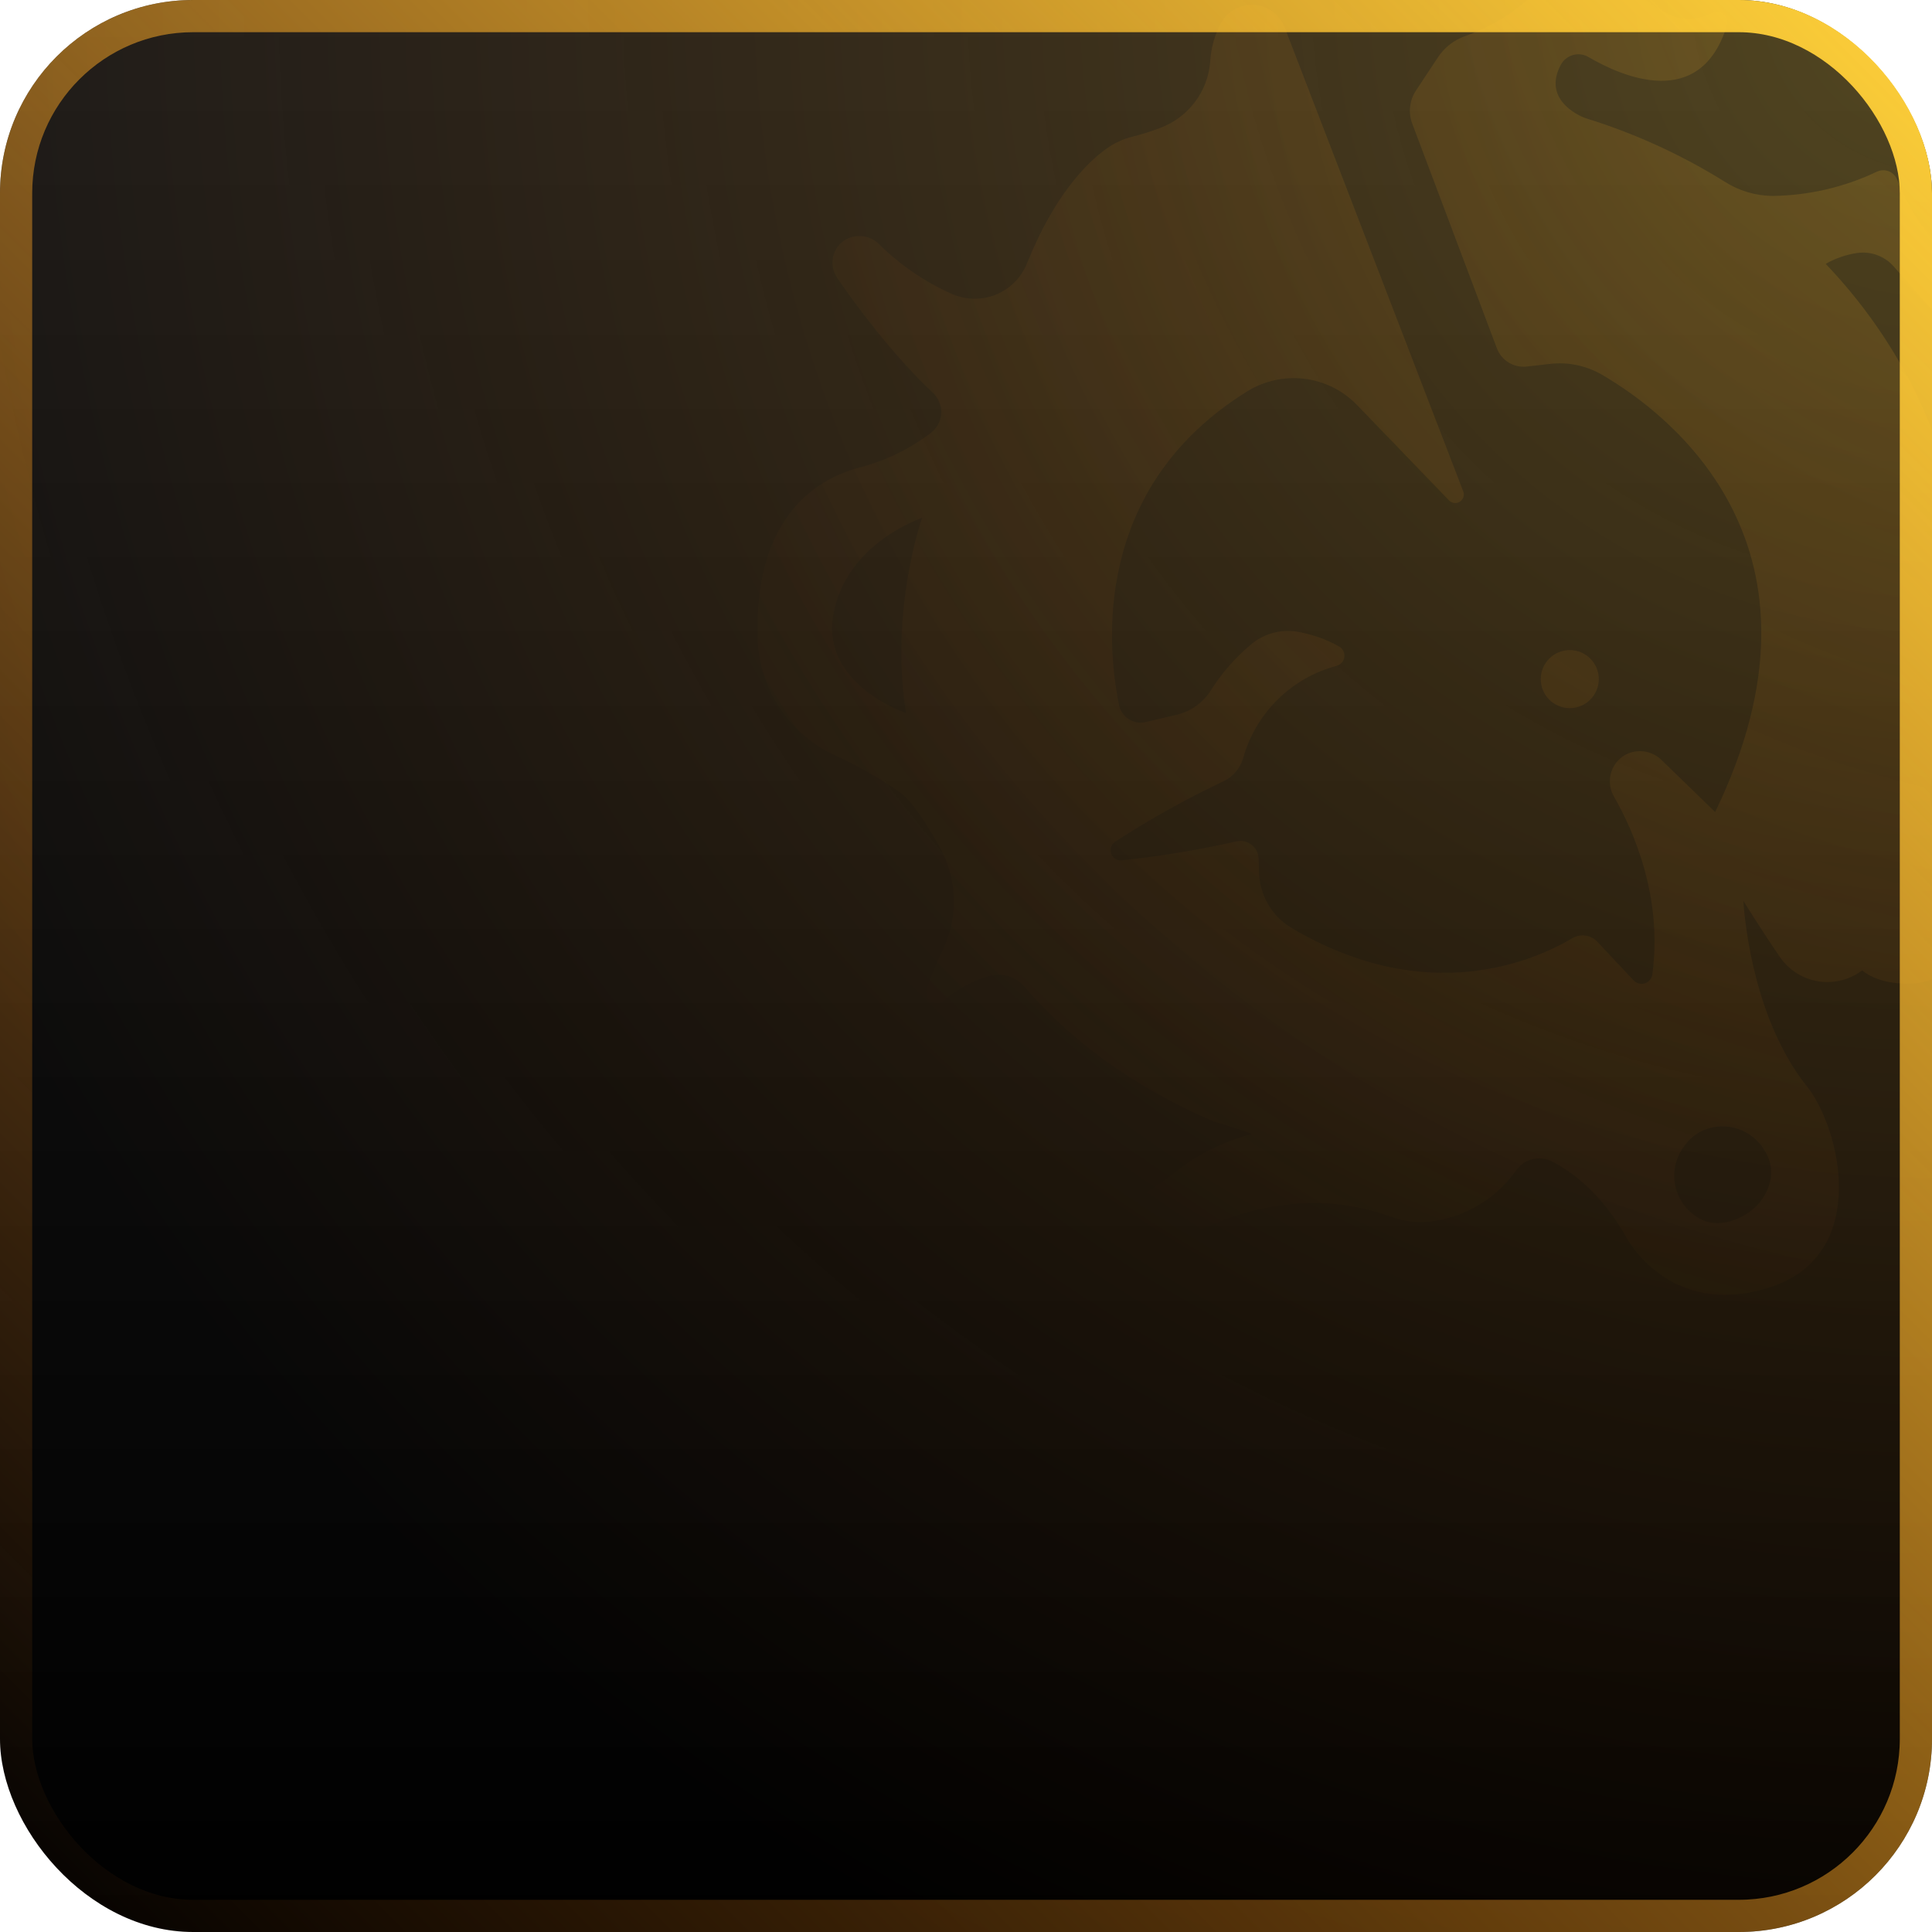 <svg width="120" height="120" viewBox="0 0 120 120" fill="none" xmlns="http://www.w3.org/2000/svg">
<g clip-path="url(#clip0_1923_2282)">
<rect width="120" height="120" rx="12" fill="url(#paint0_linear_1923_2282)"/>
<rect width="120" height="120" fill="url(#paint1_radial_1923_2282)" fill-opacity="0.25"/>
<g opacity="0.2">
<path fill-rule="evenodd" clip-rule="evenodd" d="M97.916 -3.794C98.053 -3.814 98.193 -3.799 98.322 -3.75C98.452 -3.701 98.567 -3.62 98.657 -3.515C99.72 -2.263 101.545 -0.296 103.263 0.686C103.718 0.978 104.242 1.143 104.782 1.165C105.322 1.187 105.858 1.063 106.335 0.808C106.448 0.748 106.577 0.723 106.706 0.736C106.834 0.749 106.955 0.8 107.054 0.882C107.154 0.964 107.228 1.073 107.265 1.197C107.302 1.32 107.3 1.452 107.263 1.575C105.619 6.925 100.725 4.75 98.665 3.544C98.523 3.46 98.365 3.404 98.202 3.381C98.038 3.359 97.872 3.37 97.712 3.413C97.553 3.456 97.404 3.531 97.274 3.633C97.144 3.735 97.035 3.861 96.955 4.006C95.683 6.36 98.458 7.333 98.489 7.343C101.52 8.277 104.417 9.599 107.109 11.275C107.995 11.846 109.025 12.156 110.079 12.17C112.33 12.144 114.55 11.63 116.583 10.661C116.697 10.608 116.822 10.578 116.948 10.575C117.074 10.571 117.2 10.593 117.317 10.639C117.434 10.686 117.541 10.756 117.63 10.845C117.719 10.935 117.789 11.041 117.836 11.159C118.564 13.007 120.637 17.024 125.291 18.496C125.433 18.543 125.555 18.636 125.636 18.762C125.717 18.887 125.753 19.036 125.738 19.184C125.723 19.333 125.657 19.472 125.552 19.579C125.447 19.685 125.309 19.753 125.161 19.77C123.791 19.946 122.402 19.915 121.042 19.679C120.508 19.571 120.024 19.291 119.665 18.881L117.634 16.565C117.356 16.244 117.002 15.998 116.604 15.849C116.206 15.7 115.778 15.654 115.358 15.713C114.668 15.814 114.003 16.043 113.398 16.389C119.139 22.394 120.599 28.574 120.599 28.574C120.603 28.613 121.245 34.603 126.755 34.227C129.784 34.021 131.114 31.852 131.7 29.937C131.74 29.805 131.821 29.69 131.931 29.607C132.041 29.524 132.174 29.478 132.312 29.475C132.449 29.472 132.585 29.512 132.698 29.59C132.812 29.668 132.898 29.779 132.945 29.909C133.618 31.676 134.534 33.341 135.666 34.856C135.616 35.546 135.479 36.186 135.281 36.78H135.283L135.174 37.197C134.004 41.467 131.277 44.471 129.665 45.947C129.563 46.042 129.436 46.106 129.299 46.133C129.162 46.16 129.021 46.147 128.89 46.098C128.76 46.049 128.645 45.965 128.56 45.855C128.475 45.744 128.421 45.612 128.407 45.474C128.294 44.42 127.906 43.085 126.733 42.401C124.792 41.268 122.73 43.281 122.4 43.623C122.091 43.957 121.851 44.258 121.708 44.472C117.788 50.344 121.066 52.396 123.36 53.099C123.469 53.131 123.566 53.196 123.637 53.284C123.709 53.372 123.752 53.481 123.761 53.594C123.769 53.708 123.743 53.822 123.685 53.92C123.628 54.018 123.542 54.096 123.439 54.144C122.793 54.44 122.191 54.752 121.63 55.075C121.948 55.522 122.166 56.032 122.266 56.572C122.372 57.149 122.342 57.743 122.177 58.307C121.977 59.099 121.52 59.804 120.878 60.309C120.236 60.815 119.443 61.093 118.626 61.101C117.616 61.111 116.485 60.935 115.659 60.272C115.465 60.418 115.259 60.547 115.039 60.651C114.532 60.892 113.976 61.01 113.416 60.996C112.855 60.983 112.305 60.838 111.811 60.572C111.317 60.307 110.893 59.929 110.572 59.469C109.811 58.372 109.048 57.17 108.286 55.963C108.286 55.963 108.617 62.952 112.217 67.457C114.335 70.109 116.2 77.95 109.919 79.96C103.637 81.971 100.998 76.82 100.998 76.82C99.479 74.142 97.667 72.799 96.404 72.141C96.023 71.947 95.584 71.897 95.17 72.003C94.756 72.109 94.394 72.362 94.153 72.715C93.566 73.543 92.819 74.245 91.957 74.78C91.094 75.314 90.134 75.671 89.131 75.828C88.232 75.987 87.306 75.905 86.449 75.591C80.323 73.32 74.835 76.097 72.88 77.304C72.273 77.676 71.555 77.826 70.85 77.725C69.46 77.554 68.156 76.96 67.115 76.024C67.015 75.929 66.948 75.806 66.922 75.671C66.897 75.536 66.914 75.396 66.972 75.272C67.031 75.148 67.126 75.045 67.246 74.978C67.366 74.911 67.504 74.883 67.64 74.899C68.849 75.007 70.611 74.68 72.818 72.937C74.272 71.75 75.968 70.894 77.786 70.43C76.349 69.917 75.37 69.657 75.37 69.657C70.218 67.426 66.416 64.533 63.639 61.296C63.364 60.973 62.999 60.738 62.59 60.622C62.182 60.505 61.748 60.513 61.343 60.643C60.334 60.963 59.399 61.481 58.594 62.168C58.487 62.262 58.352 62.318 58.21 62.327C58.069 62.337 57.927 62.3 57.808 62.222C57.69 62.145 57.599 62.03 57.551 61.897C57.503 61.763 57.501 61.617 57.543 61.481C57.809 60.664 58.132 59.866 58.51 59.094C58.619 58.872 58.717 58.649 58.802 58.426C59.164 57.462 59.307 56.43 59.221 55.404C59.135 54.378 58.822 53.384 58.305 52.494C57.556 51.176 56.604 49.699 55.883 49.199C54.637 48.333 53.316 47.581 51.937 46.951C51.809 46.893 51.684 46.834 51.562 46.774C50.223 46.088 49.096 45.05 48.301 43.772C47.507 42.494 47.076 41.024 47.054 39.519C46.906 32.589 50.195 29.849 53.483 29.01C55.057 28.595 56.533 27.871 57.824 26.88C58.012 26.736 58.167 26.553 58.277 26.343C58.387 26.134 58.449 25.903 58.461 25.666C58.472 25.43 58.431 25.194 58.342 24.975C58.253 24.755 58.118 24.558 57.944 24.396C55.411 22.024 53.132 18.908 52 17.264C51.766 16.923 51.667 16.508 51.721 16.099C51.774 15.689 51.978 15.313 52.292 15.044C52.625 14.775 53.045 14.639 53.473 14.663C53.9 14.686 54.303 14.867 54.605 15.171C55.916 16.467 57.452 17.514 59.136 18.262C59.564 18.45 60.024 18.549 60.49 18.556C60.957 18.563 61.421 18.476 61.853 18.301C62.286 18.125 62.679 17.865 63.01 17.536C63.34 17.206 63.6 16.814 63.777 16.382C65.501 12.097 67.507 10.108 68.725 9.233C69.201 8.889 69.74 8.639 70.31 8.496C70.904 8.348 71.489 8.164 72.061 7.946C72.911 7.629 73.654 7.078 74.203 6.356C74.753 5.635 75.086 4.773 75.165 3.869C75.206 2.994 75.446 2.14 75.868 1.372C76.079 1.019 76.386 0.732 76.752 0.545C77.119 0.358 77.531 0.278 77.942 0.314C78.351 0.35 78.743 0.5 79.072 0.748C79.4 0.996 79.653 1.332 79.799 1.716L90.886 30.521C90.93 30.636 90.933 30.762 90.895 30.879C90.856 30.996 90.779 31.096 90.675 31.162C90.572 31.228 90.448 31.256 90.326 31.242C90.204 31.227 90.091 31.171 90.005 31.083L84.28 25.148C83.408 24.249 82.253 23.677 81.01 23.526C79.766 23.376 78.509 23.657 77.448 24.322C67.809 30.312 68.766 40.175 69.503 43.783C69.539 43.965 69.611 44.137 69.715 44.289C69.819 44.442 69.954 44.572 70.109 44.671C70.265 44.77 70.439 44.838 70.621 44.869C70.803 44.899 70.99 44.892 71.169 44.848L73.11 44.389C73.551 44.281 73.967 44.087 74.333 43.818C74.7 43.549 75.01 43.21 75.245 42.822C75.909 41.78 76.729 40.847 77.674 40.052C78.061 39.718 78.515 39.471 79.005 39.329C79.496 39.187 80.012 39.153 80.516 39.229C81.448 39.377 82.346 39.689 83.169 40.151C83.282 40.214 83.374 40.309 83.434 40.424C83.493 40.539 83.517 40.669 83.502 40.798C83.487 40.926 83.435 41.048 83.352 41.147C83.268 41.246 83.156 41.317 83.032 41.353C81.644 41.72 80.376 42.444 79.355 43.453C78.334 44.462 77.594 45.721 77.21 47.105C77.118 47.415 76.962 47.704 76.75 47.95C76.539 48.196 76.278 48.394 75.984 48.533C73.659 49.63 71.411 50.885 69.256 52.288C69.141 52.367 69.054 52.481 69.011 52.613C68.967 52.746 68.97 52.889 69.016 53.021C69.063 53.152 69.152 53.265 69.27 53.341C69.388 53.416 69.527 53.45 69.666 53.437C72.065 53.184 74.447 52.791 76.799 52.259C76.962 52.223 77.131 52.223 77.294 52.259C77.457 52.296 77.609 52.369 77.741 52.471C77.873 52.574 77.98 52.705 78.055 52.854C78.13 53.003 78.172 53.166 78.177 53.333L78.201 54.184C78.219 54.881 78.413 55.562 78.764 56.164C79.116 56.767 79.614 57.27 80.212 57.629C88.664 62.66 95.383 59.628 97.657 58.274C97.904 58.128 98.193 58.071 98.476 58.112C98.76 58.153 99.021 58.288 99.216 58.498L101.469 60.895C101.556 60.988 101.668 61.054 101.791 61.086C101.913 61.118 102.043 61.115 102.164 61.077C102.285 61.038 102.393 60.966 102.475 60.869C102.557 60.772 102.61 60.655 102.628 60.529C103.28 55.717 101.461 51.595 100.243 49.468C100.111 49.238 100.027 48.984 100 48.721C99.973 48.458 100.001 48.191 100.084 47.94C100.166 47.689 100.301 47.457 100.479 47.261C100.657 47.066 100.875 46.91 101.117 46.804C101.469 46.657 101.855 46.618 102.229 46.692C102.603 46.766 102.947 46.949 103.216 47.218L106.53 50.438C114.492 34.003 103.793 25.78 99.501 23.274C98.523 22.707 97.388 22.471 96.266 22.603L94.832 22.767C94.44 22.811 94.044 22.724 93.707 22.518C93.37 22.312 93.112 22 92.973 21.631L87.716 7.677C87.59 7.341 87.545 6.979 87.585 6.621C87.626 6.265 87.75 5.923 87.948 5.623L89.318 3.552C89.718 2.95 90.302 2.492 90.983 2.249C94.896 0.85 96.591 -1.738 97.287 -3.316C97.343 -3.443 97.43 -3.553 97.54 -3.636C97.65 -3.72 97.78 -3.774 97.916 -3.794ZM107.939 70.115C107.252 69.888 106.505 69.912 105.834 70.185C105.349 70.393 104.931 70.734 104.63 71.168C104.37 71.502 104.184 71.887 104.081 72.297C103.979 72.707 103.964 73.134 104.037 73.551C104.11 73.967 104.27 74.364 104.505 74.715C104.741 75.066 105.048 75.365 105.406 75.59C106.773 76.501 108.466 75.573 109.12 74.882C109.724 74.244 110.508 72.89 109.587 71.427C109.211 70.808 108.627 70.343 107.939 70.115ZM57.273 32.166C57.231 32.18 52.594 33.729 51.769 38.114C50.942 42.507 56.251 44.281 56.279 44.29C55.244 37.898 57.26 32.205 57.273 32.166Z" fill="url(#paint2_radial_1923_2282)"/>
<path d="M58.095 68.482C58.907 68.482 59.565 69.14 59.565 69.952C59.565 70.764 58.907 71.423 58.095 71.423C57.283 71.423 56.624 70.764 56.624 69.952C56.624 69.14 57.283 68.482 58.095 68.482Z" fill="url(#paint3_radial_1923_2282)"/>
<path d="M41.541 65.387C42.106 65.151 42.731 65.103 43.326 65.25C43.92 65.397 44.451 65.732 44.841 66.203C45.112 66.561 45.296 66.978 45.377 67.42C45.459 67.861 45.435 68.316 45.309 68.747C45.156 69.353 44.807 69.893 44.315 70.28C43.824 70.667 43.217 70.88 42.591 70.886C41.292 70.9 39.729 70.508 39.455 68.623C39.182 66.739 40.42 65.825 41.541 65.387Z" fill="url(#paint4_radial_1923_2282)"/>
<path d="M127.749 49.283C128.624 49.284 129.334 49.993 129.334 50.868C129.334 51.743 128.624 52.453 127.749 52.453C126.874 52.453 126.164 51.743 126.164 50.868C126.164 49.993 126.874 49.283 127.749 49.283Z" fill="url(#paint5_radial_1923_2282)"/>
<path d="M97.5 40.379C98.496 40.379 99.303 41.186 99.303 42.182C99.303 43.177 98.496 43.984 97.5 43.984C96.505 43.984 95.698 43.177 95.698 42.182C95.698 41.186 96.505 40.379 97.5 40.379Z" fill="url(#paint6_radial_1923_2282)"/>
<path d="M132.776 19.991C133.605 19.991 134.277 20.662 134.277 21.491C134.277 22.319 133.605 22.99 132.776 22.99C131.948 22.99 131.277 22.319 131.277 21.491C131.277 20.662 131.948 19.991 132.776 19.991Z" fill="url(#paint7_radial_1923_2282)"/>
<path d="M38.111 -6.854C38.761 -7.126 39.482 -7.181 40.166 -7.012C40.85 -6.843 41.461 -6.457 41.91 -5.914C42.222 -5.502 42.433 -5.023 42.527 -4.514C42.62 -4.006 42.593 -3.483 42.448 -2.987C42.272 -2.288 41.869 -1.668 41.303 -1.222C40.737 -0.777 40.039 -0.531 39.319 -0.524C37.824 -0.509 36.024 -0.96 35.71 -3.128C35.397 -5.298 36.821 -6.35 38.111 -6.854Z" fill="url(#paint8_radial_1923_2282)"/>
<path d="M76.686 -6.158C77.508 -6.158 78.176 -5.491 78.176 -4.668C78.176 -3.846 77.508 -3.179 76.686 -3.179C75.863 -3.179 75.196 -3.846 75.196 -4.668C75.196 -5.491 75.863 -6.158 76.686 -6.158Z" fill="url(#paint9_radial_1923_2282)"/>
<path d="M113.357 -10.141C114.007 -10.413 114.728 -10.468 115.412 -10.299C116.096 -10.129 116.708 -9.744 117.156 -9.201C117.468 -8.789 117.68 -8.309 117.773 -7.801C117.866 -7.292 117.838 -6.769 117.693 -6.273C117.517 -5.575 117.115 -4.954 116.549 -4.508C115.983 -4.063 115.285 -3.818 114.565 -3.812C113.071 -3.795 111.27 -4.246 110.957 -6.416C110.643 -8.585 112.067 -9.637 113.357 -10.141Z" fill="url(#paint10_radial_1923_2282)"/>
</g>
</g>
<rect x="1" y="1" width="118" height="118" rx="11" stroke="url(#paint11_linear_1923_2282)" stroke-width="2"/>
<defs>
<linearGradient id="paint0_linear_1923_2282" x1="60" y1="0" x2="60" y2="120" gradientUnits="userSpaceOnUse">
<stop stop-color="#1A1A1A"/>
<stop offset="1"/>
</linearGradient>
<radialGradient id="paint1_radial_1923_2282" cx="0" cy="0" r="1" gradientUnits="userSpaceOnUse" gradientTransform="translate(120) rotate(135) scale(169.706)">
<stop stop-color="#FFD23A"/>
<stop offset="0.797" stop-color="#F2770F" stop-opacity="0"/>
</radialGradient>
<radialGradient id="paint2_radial_1923_2282" cx="0" cy="0" r="1" gradientUnits="userSpaceOnUse" gradientTransform="translate(135.338 -10.395) rotate(137.67) scale(134.823 128.826)">
<stop stop-color="#FFD23A"/>
<stop offset="0.798" stop-color="#F2770F" stop-opacity="0"/>
</radialGradient>
<radialGradient id="paint3_radial_1923_2282" cx="0" cy="0" r="1" gradientUnits="userSpaceOnUse" gradientTransform="translate(135.338 -10.395) rotate(137.67) scale(134.823 128.826)">
<stop stop-color="#FFD23A"/>
<stop offset="0.798" stop-color="#F2770F" stop-opacity="0"/>
</radialGradient>
<radialGradient id="paint4_radial_1923_2282" cx="0" cy="0" r="1" gradientUnits="userSpaceOnUse" gradientTransform="translate(135.338 -10.395) rotate(137.67) scale(134.823 128.826)">
<stop stop-color="#FFD23A"/>
<stop offset="0.798" stop-color="#F2770F" stop-opacity="0"/>
</radialGradient>
<radialGradient id="paint5_radial_1923_2282" cx="0" cy="0" r="1" gradientUnits="userSpaceOnUse" gradientTransform="translate(135.338 -10.395) rotate(137.67) scale(134.823 128.826)">
<stop stop-color="#FFD23A"/>
<stop offset="0.798" stop-color="#F2770F" stop-opacity="0"/>
</radialGradient>
<radialGradient id="paint6_radial_1923_2282" cx="0" cy="0" r="1" gradientUnits="userSpaceOnUse" gradientTransform="translate(135.338 -10.395) rotate(137.67) scale(134.823 128.826)">
<stop stop-color="#FFD23A"/>
<stop offset="0.798" stop-color="#F2770F" stop-opacity="0"/>
</radialGradient>
<radialGradient id="paint7_radial_1923_2282" cx="0" cy="0" r="1" gradientUnits="userSpaceOnUse" gradientTransform="translate(135.338 -10.395) rotate(137.67) scale(134.823 128.826)">
<stop stop-color="#FFD23A"/>
<stop offset="0.798" stop-color="#F2770F" stop-opacity="0"/>
</radialGradient>
<radialGradient id="paint8_radial_1923_2282" cx="0" cy="0" r="1" gradientUnits="userSpaceOnUse" gradientTransform="translate(135.338 -10.395) rotate(137.67) scale(134.823 128.826)">
<stop stop-color="#FFD23A"/>
<stop offset="0.798" stop-color="#F2770F" stop-opacity="0"/>
</radialGradient>
<radialGradient id="paint9_radial_1923_2282" cx="0" cy="0" r="1" gradientUnits="userSpaceOnUse" gradientTransform="translate(135.338 -10.395) rotate(137.67) scale(134.823 128.826)">
<stop stop-color="#FFD23A"/>
<stop offset="0.798" stop-color="#F2770F" stop-opacity="0"/>
</radialGradient>
<radialGradient id="paint10_radial_1923_2282" cx="0" cy="0" r="1" gradientUnits="userSpaceOnUse" gradientTransform="translate(135.338 -10.395) rotate(137.67) scale(134.823 128.826)">
<stop stop-color="#FFD23A"/>
<stop offset="0.798" stop-color="#F2770F" stop-opacity="0"/>
</radialGradient>
<linearGradient id="paint11_linear_1923_2282" x1="120" y1="0" x2="0" y2="120" gradientUnits="userSpaceOnUse">
<stop stop-color="#FFD23A"/>
<stop offset="1" stop-color="#F2770F" stop-opacity="0"/>
</linearGradient>
<clipPath id="clip0_1923_2282">
<rect width="120" height="120" rx="12" fill="white"/>
</clipPath>
</defs>
</svg>
